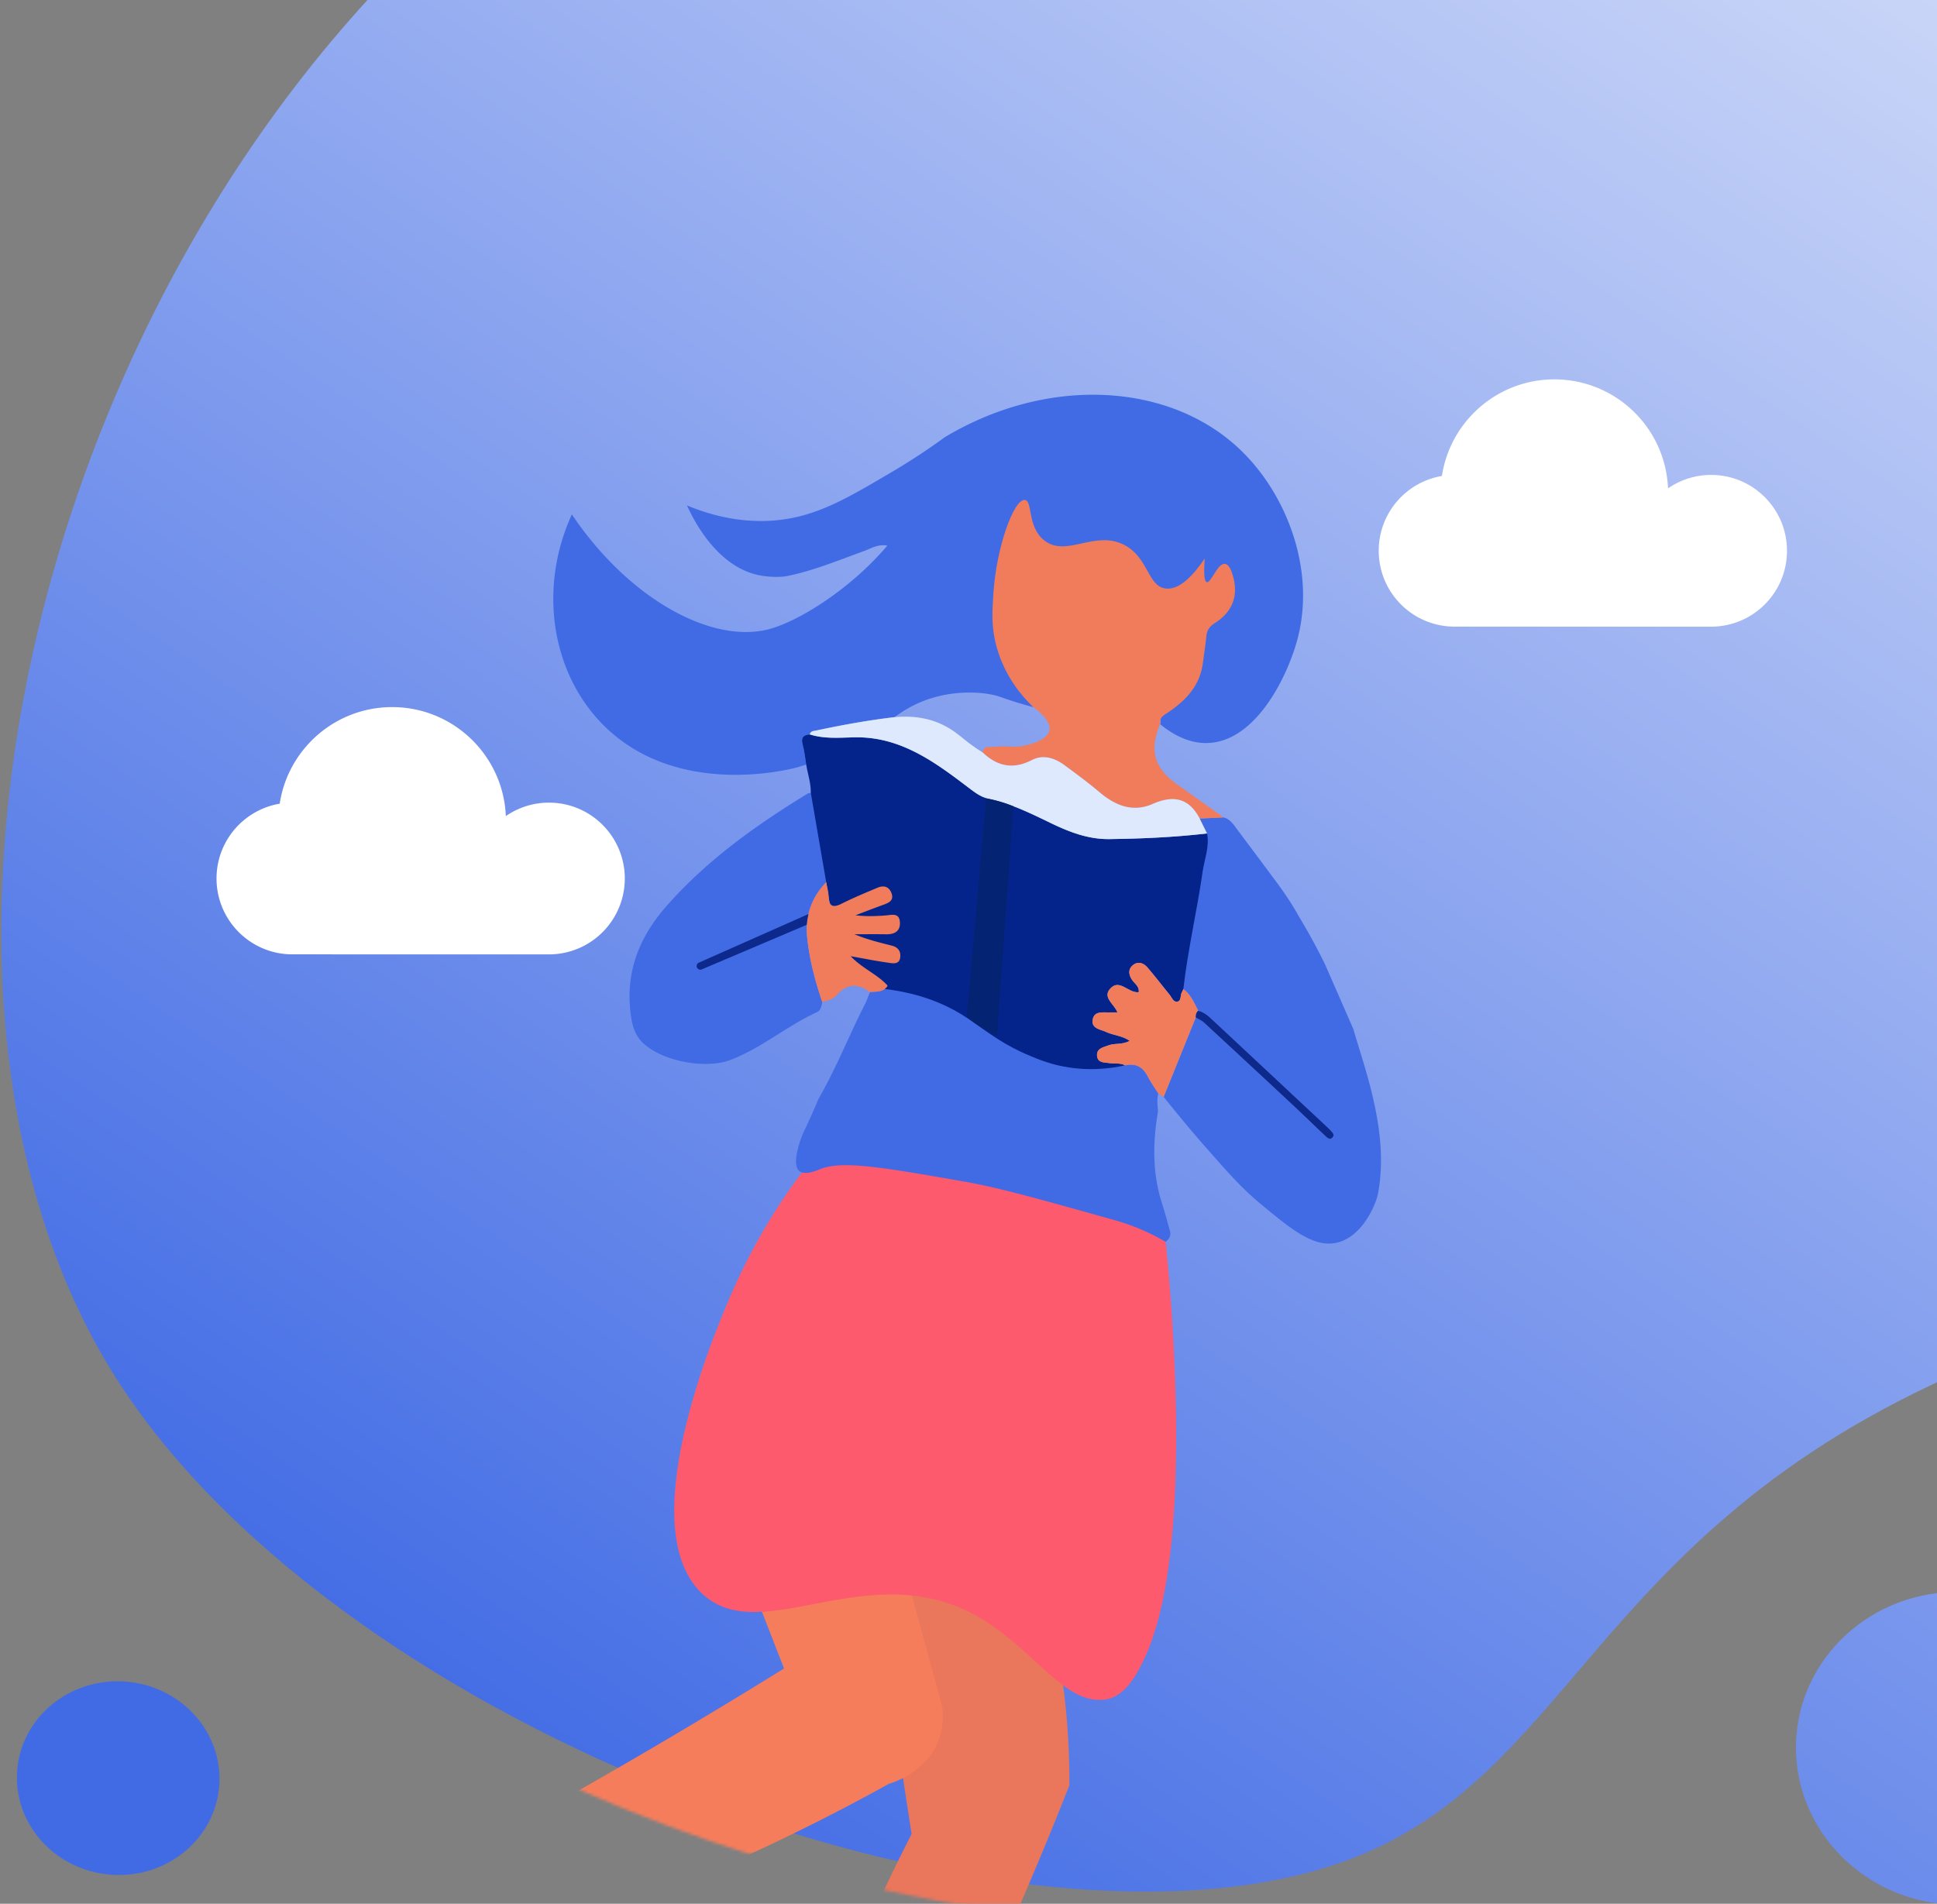 <svg xmlns="http://www.w3.org/2000/svg" xmlns:xlink="http://www.w3.org/1999/xlink" width="650" height="639" viewBox="0 0 650 639">
    <rect x="0" y="0" width="650" height="639" fill="#808080" stroke="none"/>
    <defs>
        <linearGradient id="b" x1="15.6%" x2="87.311%" y1="89.45%" y2="-.069%">
            <stop offset="0%" stop-color="#416BE5"/>
            <stop offset="100%" stop-color="#FFF"/>
        </linearGradient>
        <path id="a" d="M78.1 656.635c-94.294-124.531-56.231-377.486 92.577-515.149 142.798-152.78 351.99-118.467 494.54-23.565 170.559 113.545 244.72 352.257 172.96 434.224-30.047 34.32-62.37 14.532-142.94 56.303-123.955 64.262-121.161 149.318-200.88 181.075C385.245 832.99 162.21 767.71 78.1 656.635zm916.829 26.463c-49.423 0-89.497-38.727-89.497-86.494 0-47.78 40.074-86.506 89.497-86.506 49.429 0 89.503 38.727 89.503 86.506 0 47.767-40.074 86.494-89.503 86.494zm-908.33 137.83c-18.775 0-33.999-14.551-33.999-32.499 0-17.951 15.224-32.502 34-32.502 18.777 0 34 14.55 34 32.502 0 17.948-15.223 32.498-34 32.498zm615.298-33.051c-30.096 0-54.498-23.505-54.498-52.497 0-28.998 24.402-52.503 54.498-52.503 30.099 0 54.502 23.505 54.502 52.503 0 28.992-24.403 52.497-54.502 52.497z"/>
        <path id="d" d="M21.2 32.423C23.981 14.066 39.823 0 58.948 0c20.545.005 37.291 16.24 38.134 36.585a25.355 25.355 0 0 1 14.47-4.514c14.059.001 25.452 11.403 25.449 25.467-.001 14.064-11.397 25.463-25.455 25.462l-86.096-.01C11.394 82.99 0 71.586.001 57.524c0-12.612 9.168-23.075 21.199-25.101z"/>
        <path id="e" d="M411.2-77.577C413.981-95.934 429.823-110 448.948-110c20.545.005 37.291 16.24 38.134 36.585a25.355 25.355 0 0 1 14.47-4.514c14.059.001 25.452 11.403 25.449 25.467-.001 14.064-11.397 25.463-25.455 25.462l-86.096-.01c-14.056-.002-25.45-11.405-25.449-25.467 0-12.612 9.168-23.075 21.199-25.101z"/>
        <path id="f" d="M.582.548h21.122V46.04H.582z"/>
    </defs>
    <g fill="none" fill-rule="evenodd" transform="translate(-23 -158)">
        <mask id="c" fill="#fff">
            <use xlink:href="#a"/>
        </mask>
        <use fill="url(#b)" opacity=".947" transform="rotate(4 555.563 428.853)" xlink:href="#a"/>
        <g mask="url(#c)">
            <g fill="#FFF" transform="translate(95.66 395.338)">
                <use xlink:href="#d"/>
                <use xlink:href="#e"/>
            </g>
        </g>
        <g mask="url(#c)">
            <path fill="#416BE5" d="M295.076 424.083a37.894 37.894 0 0 1 5.296 12.222c1.835 7.804.732 14.345-.121 17.82-1.763 1.821-4.421 5.088-5.742 9.812-.727 2.598-.967 5.33-.705 8.126.708 7.567 2.653 15.028 5.12 22.283-.274 1.345-.461 2.801-1.884 3.451-10.094 4.611-18.587 12.084-29.071 16.028-8.41 3.165-23.407.279-29.593-6.135-2.8-2.902-3.47-6.717-3.873-10.577-1.428-13.692 3.363-25.05 12.362-35.228 13.503-15.275 29.823-26.887 47.037-37.44.337-.208.78-.245 1.174-.362"/>
            <path fill="#EA765C" d="M368.136 674.453a248.544 248.544 0 0 1 10.77 43.231 248.506 248.506 0 0 1 2.95 39.531 1206.352 1206.352 0 0 1-96.035 192.382l-15.983-6.851a658.405 658.405 0 0 1 17.904-69.06A659.647 659.647 0 0 1 328.9 773.59l-16.738-109.002 55.974 9.865"/>
            <path fill="#F57D5B" d="M122.699 809.559l10.907 17.881a686.979 686.979 0 0 0 84.373-24.047 687.22 687.22 0 0 0 103.307-46.657c1.58-.463 12.348-3.802 16.531-14.32 1.87-4.701 1.697-9.005 1.372-11.51l-19.07-70.018-52.956 8.495c6.31 16.215 12.621 32.429 18.933 48.644a2093.832 2093.832 0 0 1-163.397 91.532"/>
            <path fill="#FD5A6E" d="M394.026 728.425c-13.295 1.985-22.98-15.328-40.554-26.418-37.637-23.75-74.601 10.163-94.945-9.192-24.424-23.237 6.65-93.234 10.701-102.357 8.72-19.645 19.107-34.402 26.87-44.106 15.087.94 31.95 3.575 50.452 6.623 23.345 3.846 45.317 12.472 67.465 20.4 2.084 20.39 9.962 104.464-6.771 140.815-2.088 4.535-6.203 13.188-13.218 14.235"/>
            <path fill="#416BE5" d="M438.524 308.325c16.29 15.138 25.857 40.749 20.03 63.58-3.336 13.073-14.1 34.963-30.258 35.493-6.433.21-11.983-3.021-16.002-6.338.184-.574.203-1.086.094-1.546-1.463-6.15-26.503-5.35-42.876-4.228a136.992 136.992 0 0 1-4.419-1.254c-3.507-1.058-5.97-1.952-6.535-2.15-4.357-1.516-13.748-2.484-23.383.588-4.14 1.32-8.14 3.372-11.98 6.244-8.81 1.029-17.525 2.61-26.196 4.46-.921.197-1.956.135-2.263 1.338-2.204.153-3.026 1.095-2.384 3.409.603 2.174.805 4.462 1.184 6.699-.738.251-1.793.594-3.073.953-2.042.573-40.383 10.683-65.137-14.346-17.319-17.512-21.72-45.888-10.426-70.567 19.046 28.364 47.12 43.768 66.47 38.435 9.344-2.576 25.8-12.507 38.346-26.738.442-.501.802-.921 1.045-1.205-3.142-.623-5.458.954-7.833 1.815-8.475 3.068-16.8 6.532-25.692 8.372-1.61.333-5.314.538-9.242-.212-14.498-2.767-22.405-18.92-24.465-23.48 14.035 5.852 25.106 5.567 31.133 4.863 12.915-1.51 22.72-7.298 37.865-16.238a214.128 214.128 0 0 0 17.493-11.51c34.49-20.646 74.877-18.395 98.504 3.563M297.667 526.825c5.925-10.23 10.227-21.256 15.58-31.767.664-1.304 1.13-2.71 1.688-4.069 2.118-.204 4.416.115 5.88-2.002 8.601 2.516 17.918 3.262 25.232 9.082 7.035 5.598 14.835 9.666 22.943 13.426 10.171 4.716 20.639 5.697 31.536 4.1 3.505-.809 5.94.46 7.59 3.647 1.04 2.016 2.376 3.879 3.58 5.811-.517 1.984-.251 3.98-.096 5.974-1.755 10.302-1.942 20.534 1.257 30.64.942 2.98 1.787 5.992 2.6 9.01.095.351.451 1.256.14 2.266-.296.962-1.032 1.56-1.475 1.859a73.46 73.46 0 0 0-4.374-2.364c-6.02-2.99-11.007-4.416-13.582-5.138-25.46-7.137-38.19-10.706-49.836-12.744-27.183-4.754-40.775-7.13-48.155-4.11-1.039.426-5.186 2.224-7.03.548-2.588-2.35.498-10.496 1.056-11.911.35-.884.485-1.091 1.48-3.22a227.187 227.187 0 0 0 3.986-9.038M477.12 503.343c2.099 7.178 4.474 14.29 6.232 21.552 2.676 11.047 4.16 22.28 2.098 33.618-.597 3.285-4.924 14.306-13.566 16.528-7.851 2.02-15.552-4.387-26.02-13.094-6.059-5.042-10.064-9.553-17.825-18.37a436.905 436.905 0 0 1-14.545-17.412c3.587-8.878 7.173-17.755 10.757-26.633.927.561 1.983.983 2.763 1.703 9.844 9.09 19.661 18.21 29.458 27.35 3.796 3.542 7.515 7.164 11.29 10.728.69.652 1.537 1.461 2.44.438.684-.773.034-1.531-.522-2.14-.553-.606-1.153-1.17-1.753-1.732a84330.305 84330.305 0 0 0-38.658-36.125c-1.21-1.128-2.533-2.092-4.186-2.49-1.32-2.655-2.477-5.42-4.988-7.258-1.983-6.704-5.4-21.912.73-38.628a57.307 57.307 0 0 1 7.229-13.629 26.855 26.855 0 0 1-2.478-5.008l8.012-.38c2.304.6 3.431 2.53 4.719 4.24 4.222 5.607 8.4 11.246 12.594 16.87 5.473 7.34 7.558 11.465 8.216 12.555a200.014 200.014 0 0 1 8.544 15.703c3.152 7.205 6.306 14.409 9.46 21.614"/>
            <path fill="#F07C5B" d="M433.588 432.36l-8.01.38c-3.596-6.895-8.825-7.939-15.723-4.91-6.645 2.917-12.456.653-17.76-3.818-3.859-3.253-7.925-6.269-11.998-9.257-3.276-2.404-7.108-3.55-10.823-1.638-6.326 3.256-11.64 2.107-16.553-2.596.147-1.678 1.328-1.794 2.645-1.796 2.048-.004 4.109-.377 6.144-.145 4.309.495 12.704-1.558 13.63-5.298.846-3.407-4.695-7.483-5.623-8.152-3.381-3.263-9.325-9.937-12.108-20.074-1.786-6.503-1.466-11.506-1.063-17.814.987-15.475 6.852-31.808 10.561-31.427 2.722.28.693 9.197 6.656 13.683 7.481 5.63 16.89-3.728 26.753 1.439 8.138 4.262 7.754 13.784 13.788 14.593 4.849.65 9.67-4.885 13.17-10.071-.482 6.342.083 7.792.687 7.947 1.437.368 3.606-6.477 6.124-6.136 1.29.175 2.088 2.117 2.564 3.696 2.079 6.886.04 12.402-6.076 16.237-1.625 1.02-2.564 2.3-2.746 4.273-.276 2.992-.787 5.96-1.157 8.945-.936 7.561-5.539 12.562-11.552 16.594-1.458.977-3.23 1.762-2.824 4.045-3.687 8.757-2.011 14.729 5.667 20.191 5.207 3.706 10.418 7.407 15.627 11.11"/>
            <path fill="#05248B" d="M428.053 437.749c.895 4.412-.874 8.541-1.476 12.774-1.885 13.204-4.98 26.213-6.48 39.484-.175.372-.339.748-.53 1.109-.547 1.036-.116 2.836-1.482 3.086-1.334.243-1.845-1.403-2.596-2.316-2.518-3.061-4.9-6.236-7.499-9.224-1.253-1.44-3.11-2.09-4.77-.753-1.815 1.46-1.473 3.355-.24 5.122.854 1.223 2.42 2.115 2.124 4.008-3.527.336-6.407-4.677-9.556-1.183-2.677 2.968 1.362 5.142 2.425 7.955-1.151 0-1.965-.022-2.777.005-2.138.068-4.912-.544-5.496 2.273-.661 3.19 2.563 3.398 4.5 4.3 2.437 1.135 5.328 1.215 7.884 2.968-2.505 1.38-4.979.708-7.156 1.526-1.786.672-4.034 1.028-3.79 3.556.233 2.405 2.47 2.128 4.161 2.4 1.738.277 3.578-.15 5.227.756-4.964 1.097-12.947 2.156-22.23.047-3.916-.89-6.743-2.042-9.26-3.083-11.522-4.76-16.535-9.923-23.563-14.182-5.409-3.277-13.57-6.964-25.381-8.392-.067.006-.113-.006-.137-.035-.095-.118.17-.528.799-1.23l-15.582-4.593-4.92-30.027v.011l-.001.013-5.176-30.04c.066-3.248-1.038-6.306-1.538-9.464-.38-2.237-.582-4.525-1.185-6.7-.642-2.314.18-3.255 2.384-3.408 4.913 1.556 9.98 1.08 14.986.975 15.385-.324 26.897 8.238 38.232 16.848 2.212 1.68 4.175 3.206 6.811 3.768 7.435 1.581 14.155 4.933 20.924 8.204 6.19 2.989 12.508 5.428 19.602 5.338 10.954-.142 21.878-.63 32.762-1.896"/>
            <path fill="#DEE9FD" d="M428.053 437.749c-10.884 1.266-21.808 1.754-32.762 1.896-7.094.09-13.413-2.349-19.602-5.338-6.769-3.27-13.49-6.623-20.924-8.204-2.636-.562-4.599-2.089-6.81-3.768-11.336-8.61-22.848-17.172-38.233-16.848-5.007.106-10.073.58-14.986-.975.307-1.203 1.342-1.14 2.263-1.337 8.671-1.85 17.387-3.432 26.19-4.46 5.456-.496 10.63.087 15.404 2.208 3.225 1.432 5.465 3.262 5.465 3.262 1.865 1.35 2.814 2.32 5.33 4.117a60.03 60.03 0 0 0 3.332 2.218c4.914 4.705 10.227 5.853 16.554 2.597 3.715-1.913 7.548-.766 10.823 1.637 4.072 2.989 8.14 6.005 11.998 9.258 5.305 4.47 11.115 6.735 17.76 3.818 6.898-3.029 12.128-1.985 15.723 4.91l2.475 5.009"/>
            <path fill="#F07C5B" d="M298.924 494.346c-2.468-7.255-4.412-14.716-5.12-22.283-.624-6.649 1.59-12.929 6.447-17.94l.001-.023c.286 1.6.76 3.194.818 4.803.128 3.483 1.539 3.828 4.43 2.385 3.913-1.955 7.965-3.642 12.001-5.337 2.065-.866 3.851-.372 4.672 1.874.844 2.312-.736 3.142-2.563 3.804-3.198 1.158-6.367 2.39-9.547 3.592 3.474.41 6.751.31 10.017.062 2.162-.164 4.746-1.05 4.909 2.353.139 2.92-1.802 4.003-4.569 3.959-3.565-.056-7.131-.013-10.698-.013 4.114 1.73 8.329 2.761 12.536 3.821 1.997.503 3.07 1.773 2.838 3.877-.275 2.495-2.298 2.098-3.796 1.89-4.025-.555-8.016-1.364-12.853-2.22 4.055 4.207 8.934 6.069 12.307 9.77l.062.27c-1.467 2.114-3.763 1.795-5.882 2-4.132-3.064-7.911-2.841-11.313 1.18-1.217 1.44-3.07 1.578-4.697 2.176M400.526 515.594c-1.649-.906-3.489-.478-5.227-.756-1.69-.272-3.928.006-4.16-2.4-.244-2.527 2.002-2.883 3.788-3.554 2.179-.82 4.653-.147 7.158-1.527-2.557-1.753-5.448-1.833-7.884-2.968-1.938-.903-5.162-1.11-4.5-4.3.583-2.816 3.358-2.206 5.495-2.274.812-.026 1.626-.005 2.777-.005-1.063-2.812-5.103-4.986-2.426-7.955 3.15-3.493 6.03 1.52 9.557 1.184.297-1.893-1.27-2.785-2.124-4.008-1.234-1.767-1.575-3.662.24-5.123 1.66-1.336 3.517-.687 4.77.753 2.599 2.989 4.981 6.163 7.5 9.224.75.914 1.26 2.56 2.595 2.316 1.366-.249.935-2.05 1.482-3.085.191-.361.355-.738.53-1.109 2.51 1.836 3.666 4.603 4.987 7.258-.745.585-.818 1.416-.832 2.267-3.585 8.878-7.17 17.756-10.757 26.632a388.99 388.99 0 0 1-1.8-1.107c-1.202-1.936-2.538-3.8-3.58-5.815-1.65-3.187-4.083-4.455-7.59-3.648"/>
            <path fill="#0C298B" d="M424.252 499.533c.015-.852.087-1.683.832-2.268 1.652.397 2.976 1.36 4.185 2.49 12.89 12.036 25.775 24.08 38.658 36.125.6.561 1.2 1.125 1.753 1.73.557.61 1.205 1.368.523 2.141-.904 1.024-1.75.214-2.442-.437-3.775-3.564-7.493-7.187-11.288-10.728a7843.353 7843.353 0 0 0-29.46-27.352c-.779-.719-1.834-1.14-2.761-1.701"/>
            <path fill="#416BE5" d="M258.012 482.243l34.779-15.827"/>
            <path fill="#0C298B" d="M258.013 483.476a1.277 1.277 0 0 1-1.124-.722c-.282-.62-.01-1.35.611-1.634l36.794-16.32-.193.941a27.667 27.667 0 0 0-.388 2.67l-35.188 14.954c-.113.052-.29.113-.512.11"/>
            <g transform="translate(268.523 941.924)">
                <mask id="g" fill="#fff">
                    <use xlink:href="#f"/>
                </mask>
                <path fill="#02218D" d="M1.453.548L.583 30.56C1.535 40.518 8.378 46.59 13.864 46c4.477-.482 7.29-5.32 7.839-6.306-1.525-11.02-3.05-22.038-4.573-33.057L1.453.548z" mask="url(#g)"/>
            </g>
            <path fill="#02218D" d="M136.288 826.374l-10.499-18.349-23.912 13.398c-.572.339-5.382 3.299-6.124 9.32-.708 5.746 2.856 9.664 3.354 10.194a74.232 74.232 0 0 0 16.622-3.64 74.419 74.419 0 0 0 20.559-10.923"/>
            <path fill="#042372" d="M353.91 425.977l-6.482 73.36a41.069 41.069 0 0 0 10.153 6.303c1.829-25.67 3.657-51.34 5.487-77.008a43.604 43.604 0 0 0-9.158-2.655"/>
        </g>
    </g>
</svg>
